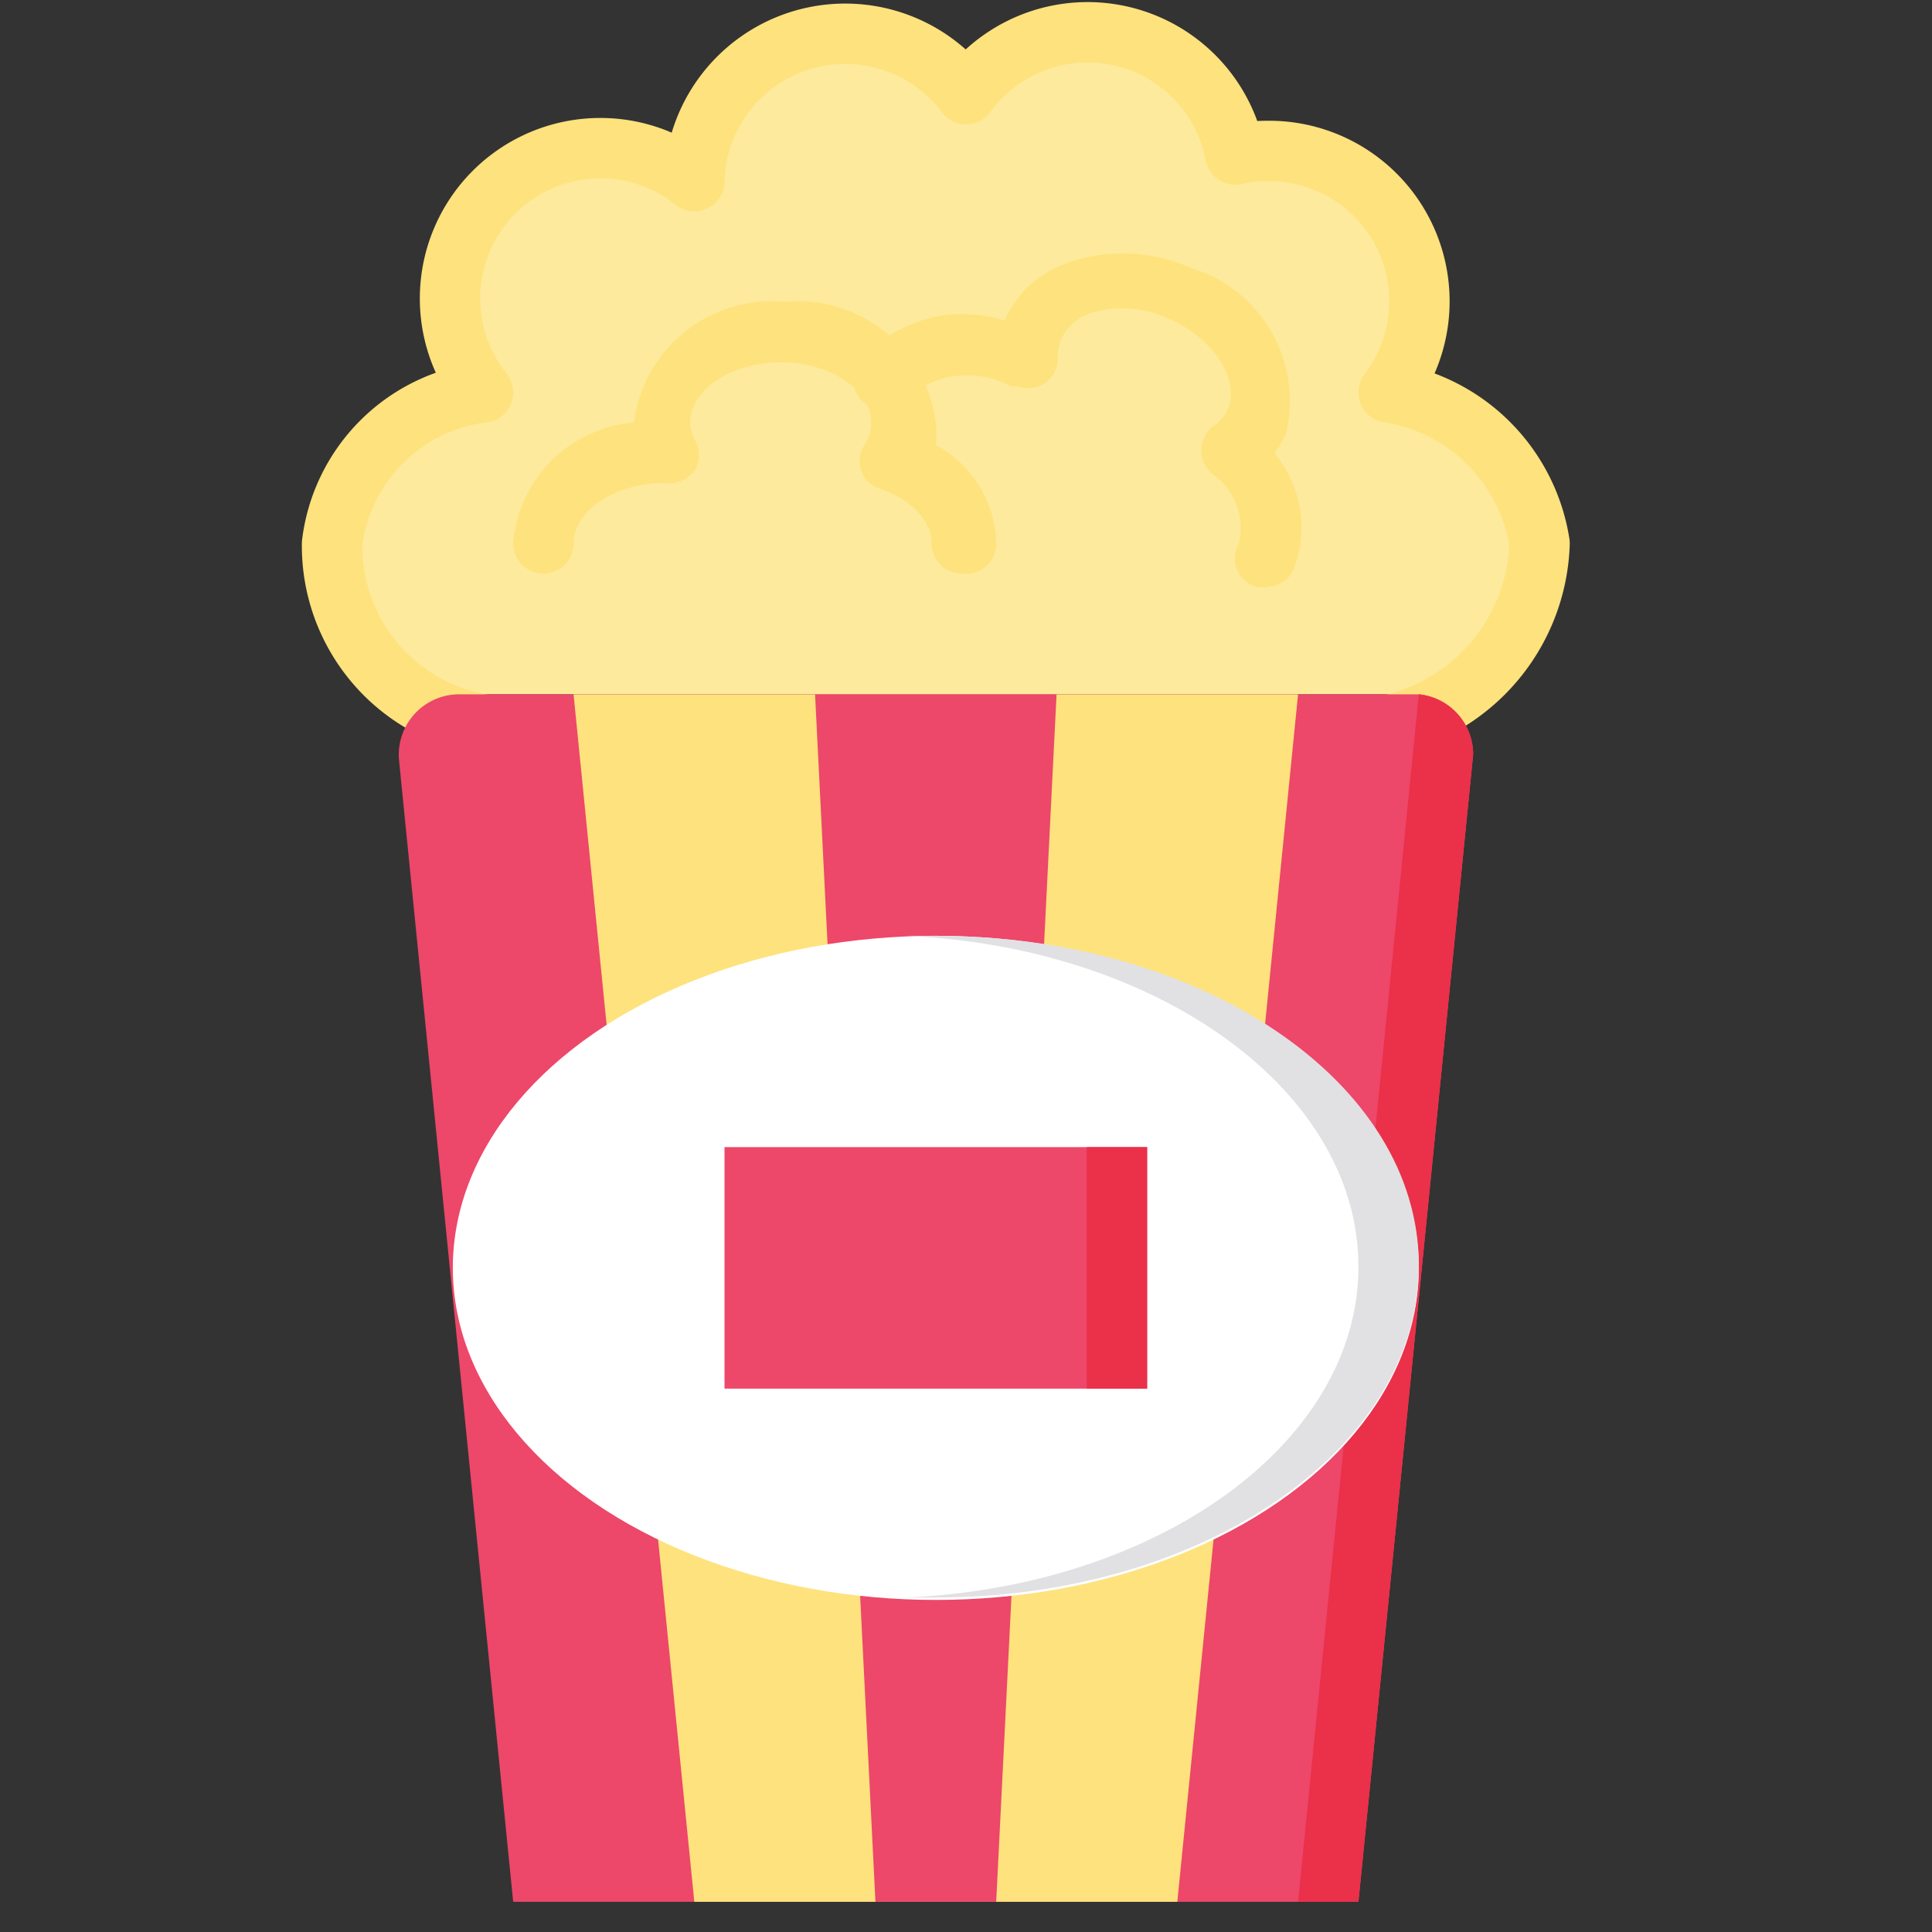 <svg xmlns="http://www.w3.org/2000/svg" viewBox="0 0 32 32" id="popcorn"><rect x="0" y="0" width="32" height="32" fill="#333333" stroke="none"/><path fill="#feea9d" d="M23 11.5a2.5 2.5 0 0 0 0-5 2.49 2.49 0 0 0-2-4 2.35 2.35 0 0 0-.54.06 2.49 2.49 0 0 0-4.46-1A2.5 2.5 0 0 0 11.5 3 2.49 2.49 0 0 0 8 6.5a2.5 2.5 0 0 0 0 5Z"></path><path fill="none" stroke="#fee27d" stroke-linecap="round" stroke-linejoin="round" d="M22.45 12.08A3.18 3.18 0 0 0 25.5 9 3 3 0 0 0 23 6.5h0a2.49 2.49 0 0 0-2-4 2.35 2.35 0 0 0-.54.06 2.49 2.49 0 0 0-4.46-1A2.5 2.5 0 0 0 11.5 3h0A2.49 2.49 0 0 0 8 6.5h0A2.87 2.87 0 0 0 5.5 9 3 3 0 0 0 8 12"></path><path fill="#ed4769" d="m24.4 12.5-1.9 19h-14L6.61 12.6a1 1 0 0 1 1-1.1H23.5a1 1 0 0 1 .9 1Z"></path><path fill="#eb304a" d="m24.4 12.5-1.9 19h-1l2-20a1 1 0 0 1 .9 1Z"></path><path fill="#fee27d" d="M19.5 31.5h-8l-2-20h12l-2 20z"></path><path fill="#ed4769" d="M16.5 31.5h-2l-1-20h4l-1 20z"></path><ellipse cx="15.5" cy="21" fill="#fff" rx="8" ry="5.5"></ellipse><path fill="#e1e1e3" d="M15.5 15.5H15c4.18.18 7.5 2.56 7.5 5.48s-3.32 5.3-7.5 5.48h.5c4.42 0 8-2.46 8-5.5s-3.58-5.46-8-5.46Z"></path><path fill="#fee27d" d="M15.93 9.5a.5.5 0 0 1-.5-.5c0-.37-.33-.72-.84-.9a.48.48 0 0 1-.27-.73.68.68 0 0 0 .11-.37c0-.54-.68-1-1.5-1s-1.5.46-1.5 1a.67.67 0 0 0 .08.29.5.5 0 0 1 0 .5A.54.54 0 0 1 11 8v-.44V8c-.81 0-1.5.46-1.5 1a.5.5 0 0 1-.5.5.5.5 0 0 1-.5-.5 2.18 2.18 0 0 1 2-2A2.3 2.3 0 0 1 13 5a2.3 2.3 0 0 1 2.5 2 1.5 1.5 0 0 1 0 .37 1.9 1.9 0 0 1 1 1.63.5.5 0 0 1-.57.5Z"></path><path fill="#fee27d" d="M21 9.72a.43.43 0 0 1-.19 0 .49.49 0 0 1-.29-.72 1.09 1.09 0 0 0-.44-1.15.51.51 0 0 1 0-.78.68.68 0 0 0 .26-.3c.2-.49-.25-1.18-1-1.5a1.8 1.8 0 0 0-1.32-.07.82.82 0 0 0-.44.41.79.79 0 0 0-.06.29.5.5 0 0 1-.19.43.49.49 0 0 1-.47.07h-.12a1.49 1.49 0 0 0-1.71.19.51.51 0 0 1-.7.1.5.5 0 0 1-.09-.7 2.25 2.25 0 0 1 2.4-.68 1.74 1.74 0 0 1 1-.94 2.77 2.77 0 0 1 2.09.07 2.3 2.3 0 0 1 1.57 2.74 1.77 1.77 0 0 1-.19.33 1.91 1.91 0 0 1 .32 1.91.49.49 0 0 1-.43.3Z"></path><path fill="#ed4769" d="M12 19h7v4h-7z"></path><path fill="#eb304a" d="M18 19h1v4h-1z"></path></svg>